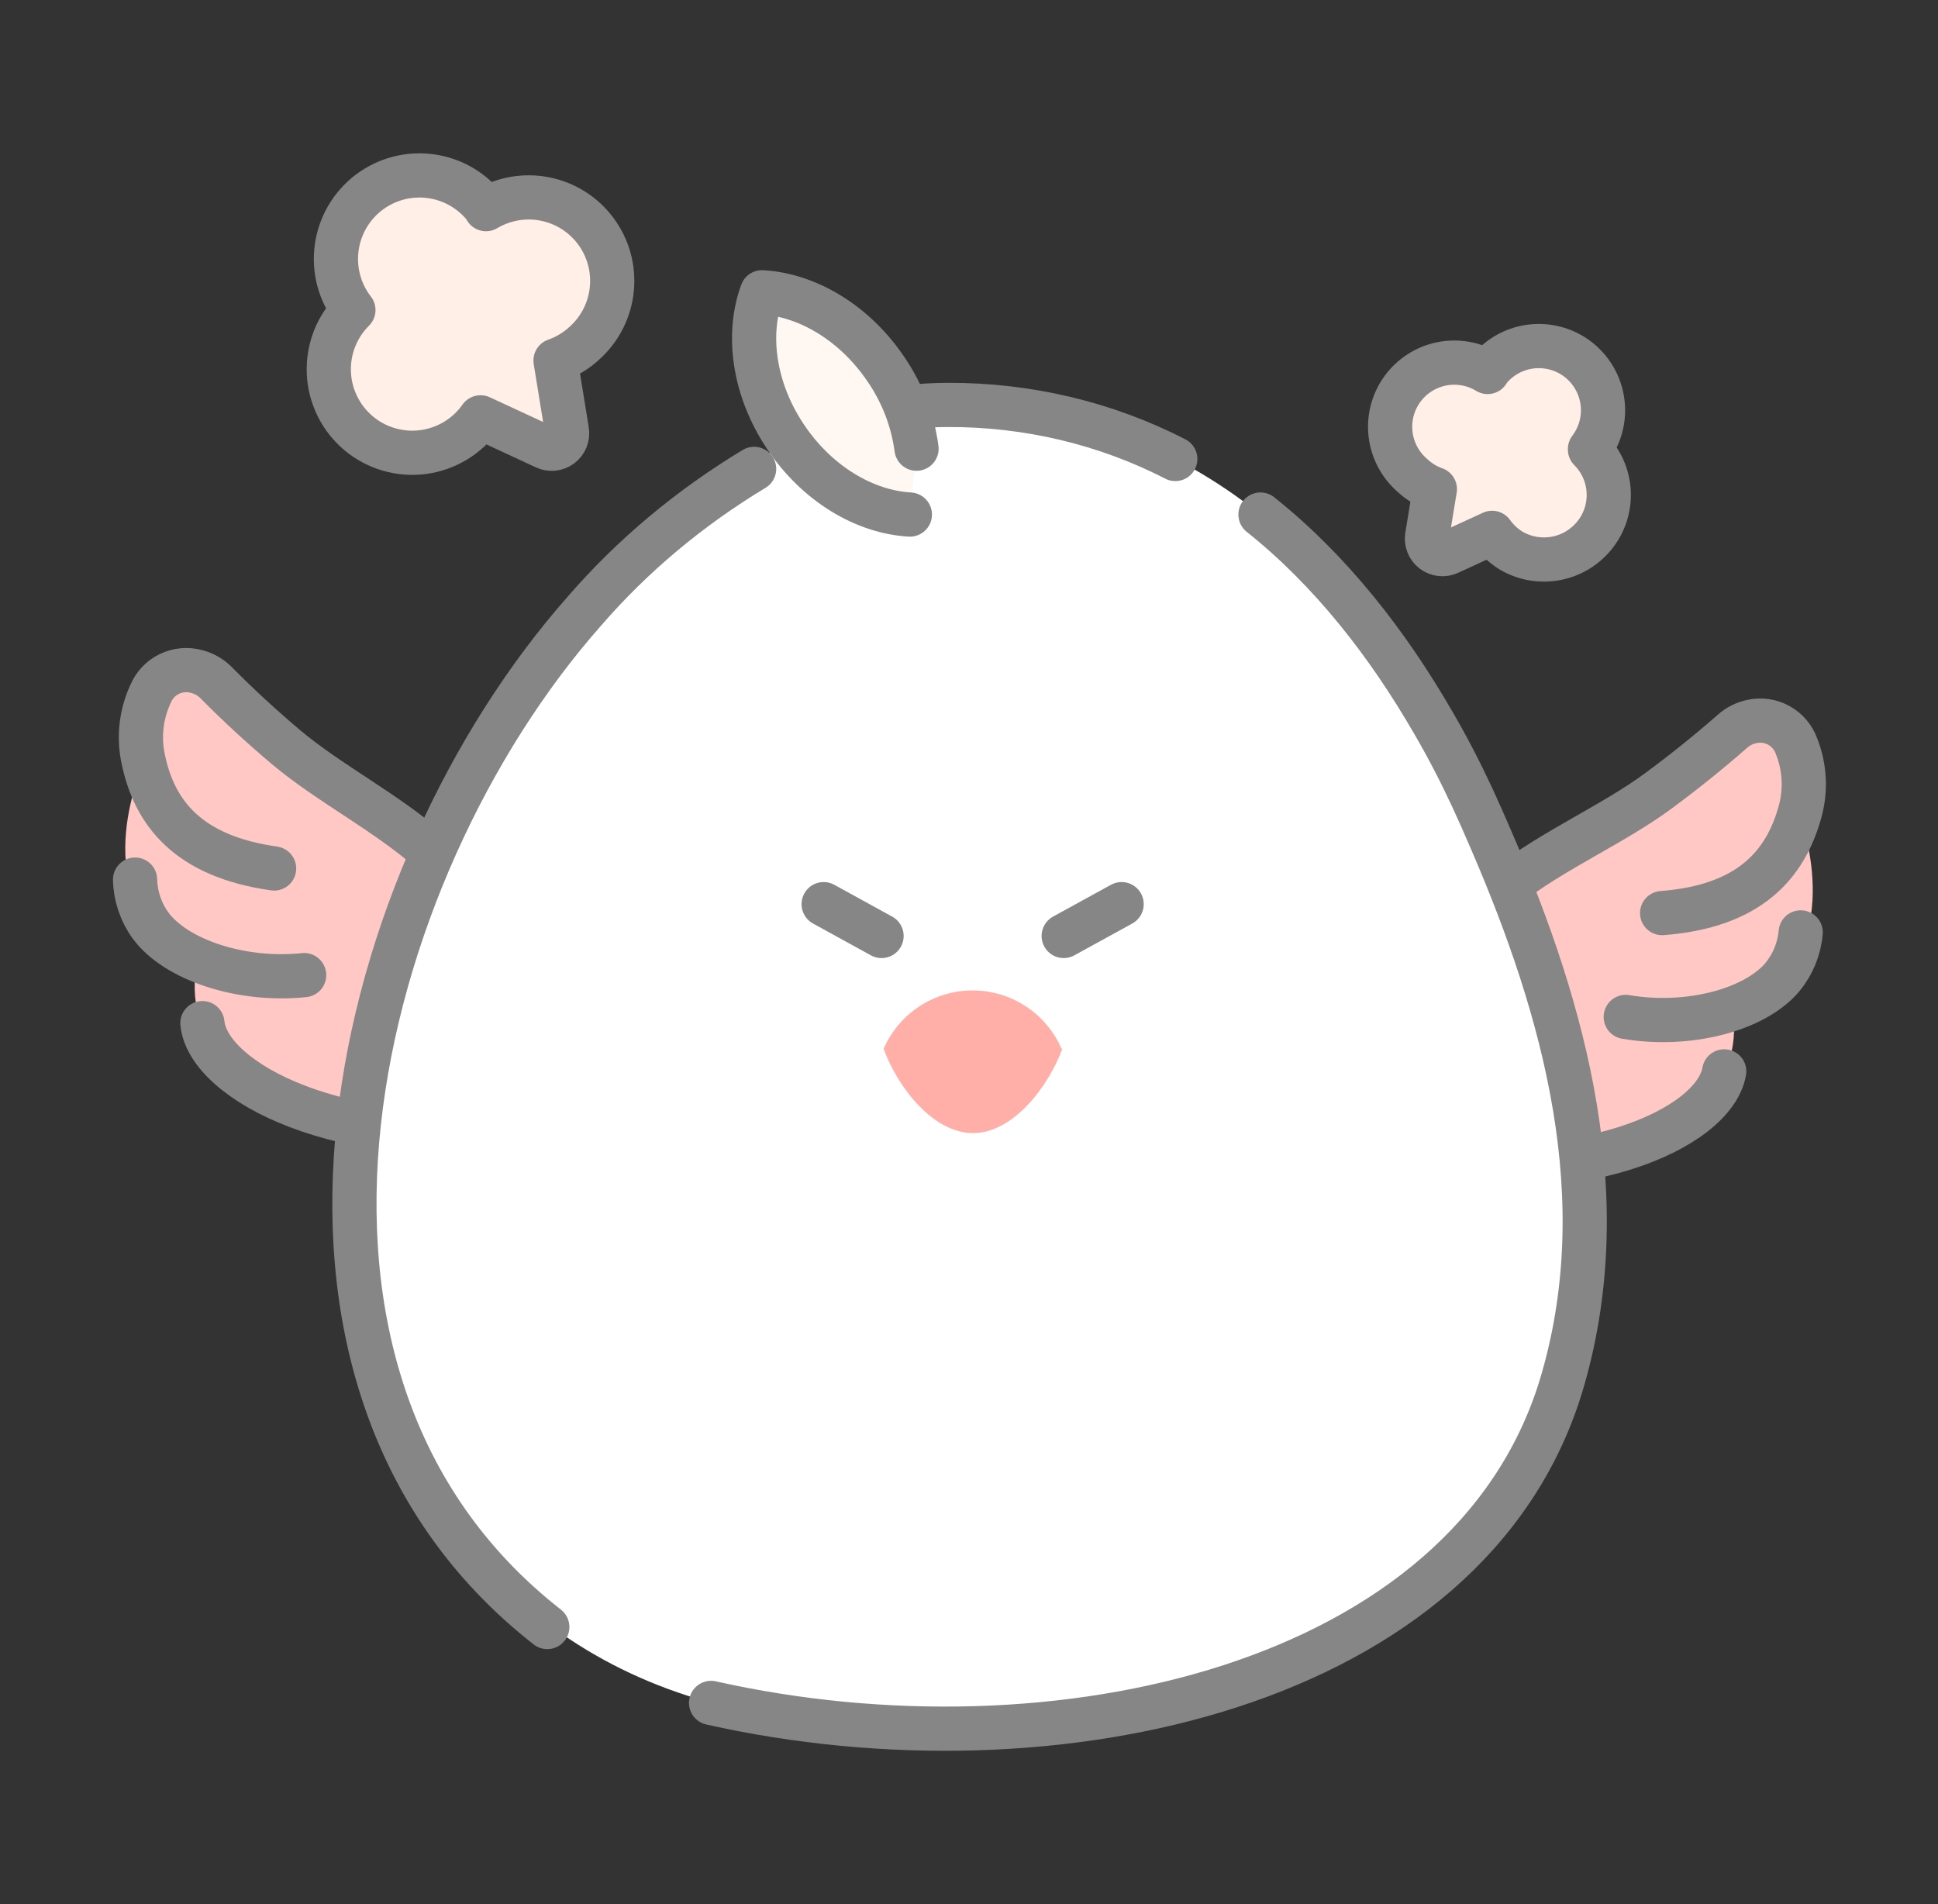 <svg width="57" height="56" viewBox="0 0 57 56" fill="none" xmlns="http://www.w3.org/2000/svg">
<rect x="0" y="0" width="57" height="56" fill="#333333" stroke="none"/>
<path d="M53.008 24.234C53.008 24.234 54.487 28.443 50.966 29.657C51.299 32.104 49.429 33.507 46.967 33.992C47.121 28.557 48.335 24.065 53.008 24.234Z" fill="#FFC8C5"/>
<path d="M50.712 31.509C50.42 33.213 46.374 35.042 40.911 33.986C40.822 32.734 40.962 31.477 41.325 30.275C41.815 28.583 42.728 27.3 44.368 26.028C45.709 24.987 47.451 24.237 48.775 23.26C49.534 22.7 50.259 22.116 50.951 21.51C51.116 21.361 51.318 21.261 51.535 21.218C51.806 21.16 52.089 21.203 52.33 21.34C52.571 21.477 52.754 21.697 52.844 21.959C53.083 22.568 53.117 23.239 52.944 23.869C52.506 25.459 51.427 26.658 48.886 26.854" fill="#FFC8C5"/>
<path d="M50.712 31.509C50.42 33.213 46.374 35.042 40.911 33.986C40.822 32.734 40.962 31.477 41.325 30.275C41.815 28.583 42.728 27.3 44.368 26.028C45.709 24.987 47.451 24.237 48.775 23.26C49.534 22.7 50.259 22.116 50.951 21.51C51.116 21.361 51.318 21.261 51.535 21.218C51.806 21.16 52.089 21.203 52.33 21.34C52.571 21.477 52.754 21.697 52.844 21.959C53.083 22.568 53.117 23.239 52.944 23.869C52.506 25.459 51.427 26.658 48.886 26.854" stroke="#868686" stroke-width="1.3" stroke-linecap="round" stroke-linejoin="round"/>
<path d="M52.962 27.422C52.919 27.907 52.73 28.366 52.42 28.741C51.603 29.709 49.643 30.22 47.816 29.908" stroke="#868686" stroke-width="1.3" stroke-linecap="round" stroke-linejoin="round"/>
<path d="M4.131 22.687C4.131 22.687 2.38 26.794 5.808 28.229C5.318 30.65 7.094 32.167 9.521 32.806C9.725 27.374 8.538 22.573 4.131 22.687Z" fill="#FFC8C5"/>
<path d="M5.953 30.09C6.12 31.808 10.055 33.882 15.58 33.185C15.75 31.941 15.692 30.677 15.408 29.454C15.025 27.736 14.197 26.397 12.645 25.023C11.37 23.897 9.681 23.04 8.421 21.981C7.701 21.374 7.012 20.741 6.365 20.085C6.205 19.921 6.003 19.805 5.781 19.749C5.514 19.675 5.229 19.701 4.98 19.822C4.73 19.943 4.534 20.152 4.428 20.408C4.152 21.001 4.075 21.667 4.209 22.307C4.539 23.923 5.542 25.186 8.062 25.542" fill="#FFC8C5"/>
<path d="M5.953 30.09C6.12 31.808 10.055 33.882 15.58 33.185C15.75 31.941 15.692 30.677 15.408 29.454C15.025 27.736 14.197 26.397 12.645 25.023C11.37 23.897 9.681 23.04 8.421 21.981C7.701 21.374 7.012 20.741 6.365 20.085C6.205 19.921 6.003 19.805 5.781 19.749C5.514 19.675 5.229 19.701 4.98 19.822C4.73 19.943 4.534 20.152 4.428 20.408C4.152 21.001 4.075 21.667 4.209 22.307C4.539 23.923 5.542 25.186 8.062 25.542" stroke="#868686" stroke-width="1.3" stroke-linecap="round" stroke-linejoin="round"/>
<path d="M3.973 25.869C3.984 26.355 4.143 26.826 4.428 27.22C5.18 28.238 7.106 28.871 8.946 28.678" stroke="#868686" stroke-width="1.3" stroke-linecap="round" stroke-linejoin="round"/>
<path d="M27.852 11.912C34.81 11.928 39.228 16.235 42.149 21.241C42.574 21.969 42.959 22.716 43.313 23.479C43.5 23.884 43.681 24.291 43.861 24.714C46.033 29.738 47.575 35.293 45.903 40.792C43.18 49.611 34.803 51.016 25.173 50.735C23.478 50.685 21.803 50.392 20.21 49.867C18.691 49.377 17.281 48.645 16.047 47.706C12.251 44.738 10.624 40.48 10.42 36.392C10.165 31.26 11.615 27.746 13.722 23.164C15.451 19.338 19.056 15.037 23.209 13.03C24.632 12.318 26.227 11.934 27.852 11.912Z" fill="white"/>
<path d="M37.073 15.133C39.15 16.788 40.818 18.94 42.148 21.241C42.574 21.969 42.959 22.717 43.313 23.479C43.5 23.884 43.68 24.291 43.861 24.714C46.032 29.738 47.574 35.293 45.903 40.792C43.18 49.611 31.014 52.35 20.914 50.083" stroke="#868686" stroke-width="1.3" stroke-linecap="round" stroke-linejoin="round"/>
<path d="M25.448 12.218C26.229 12.014 27.038 11.911 27.851 11.909C30.204 11.896 32.521 12.444 34.567 13.499" stroke="#868686" stroke-width="1.3" stroke-linecap="round" stroke-linejoin="round"/>
<path d="M16.097 47.851C6.658 40.474 10.392 25.662 17.19 17.971C18.597 16.345 20.282 14.934 22.18 13.79" stroke="#868686" stroke-width="1.3" stroke-linecap="round" stroke-linejoin="round"/>
<path d="M31.22 30.838C30.997 30.33 30.632 29.898 30.168 29.594C29.703 29.291 29.161 29.129 28.606 29.129C28.051 29.129 27.509 29.291 27.044 29.594C26.58 29.898 26.215 30.33 25.992 30.838V30.853C26.409 31.993 27.451 33.324 28.618 33.324C29.784 33.324 30.817 31.993 31.243 30.853L31.22 30.838Z" fill="#FFAFA7"/>
<path d="M26.957 13.196C26.846 12.372 26.546 11.584 26.081 10.895C25.151 9.497 23.748 8.672 22.412 8.596C21.957 9.827 22.164 11.434 23.095 12.832C24.025 14.229 25.428 15.057 26.761 15.133" fill="#FFF8F2"/>
<path d="M26.957 13.196C26.846 12.372 26.546 11.584 26.081 10.895C25.151 9.497 23.748 8.672 22.412 8.596C21.957 9.827 22.164 11.434 23.095 12.832C24.025 14.229 25.428 15.057 26.761 15.133" stroke="#868686" stroke-width="1.3" stroke-linecap="round" stroke-linejoin="round"/>
<path d="M14.294 6.151V6.131C14.099 5.874 13.855 5.658 13.577 5.495C13.299 5.332 12.991 5.226 12.671 5.182C12.351 5.138 12.026 5.158 11.714 5.239C11.402 5.321 11.109 5.464 10.852 5.658C10.595 5.853 10.379 6.097 10.216 6.376C10.053 6.654 9.947 6.962 9.903 7.282C9.859 7.601 9.879 7.926 9.96 8.239C10.042 8.551 10.185 8.844 10.38 9.101L10.394 9.118C10.153 9.358 9.964 9.646 9.839 9.963C9.715 10.28 9.658 10.62 9.672 10.96C9.685 11.3 9.77 11.634 9.92 11.94C10.069 12.246 10.281 12.517 10.541 12.737C10.802 12.957 11.105 13.12 11.432 13.216C11.758 13.312 12.102 13.34 12.44 13.296C12.777 13.252 13.102 13.139 13.394 12.963C13.686 12.787 13.938 12.553 14.134 12.274L15.788 13.041L16.033 13.155C16.108 13.19 16.191 13.204 16.274 13.196C16.356 13.187 16.435 13.156 16.501 13.106C16.567 13.055 16.618 12.988 16.649 12.911C16.679 12.834 16.688 12.75 16.674 12.668L16.631 12.4L16.339 10.603C16.665 10.489 16.964 10.307 17.214 10.069C17.661 9.658 17.94 9.095 17.996 8.49C18.053 7.885 17.883 7.281 17.52 6.794C17.157 6.307 16.627 5.972 16.031 5.853C15.435 5.734 14.816 5.841 14.294 6.151Z" fill="#FFEFE6" stroke="#868686" stroke-width="1.3" stroke-linecap="round" stroke-linejoin="round"/>
<path d="M43.754 10.94V10.925C44.057 10.526 44.505 10.263 45.002 10.195C45.498 10.127 46.001 10.258 46.4 10.56C46.799 10.863 47.062 11.312 47.13 11.808C47.199 12.304 47.067 12.807 46.764 13.206V13.221C47.098 13.555 47.294 14.001 47.315 14.472C47.336 14.943 47.181 15.405 46.878 15.767C46.588 16.116 46.184 16.35 45.737 16.427C45.29 16.505 44.83 16.421 44.44 16.19C44.222 16.056 44.034 15.879 43.885 15.671L42.617 16.255C42.541 16.29 42.458 16.304 42.376 16.295C42.293 16.286 42.215 16.255 42.148 16.205C42.082 16.155 42.031 16.087 42.001 16.01C41.97 15.933 41.961 15.849 41.975 15.767L42.202 14.385C41.961 14.3 41.739 14.165 41.552 13.991C41.19 13.684 40.957 13.251 40.9 12.78C40.842 12.308 40.965 11.832 41.243 11.447C41.521 11.062 41.934 10.796 42.399 10.702C42.865 10.608 43.349 10.693 43.754 10.94Z" fill="#FFEFE6" stroke="#868686" stroke-width="1.3" stroke-linecap="round" stroke-linejoin="round"/>
<path d="M25.928 27.527L24.225 26.591" stroke="#868686" stroke-width="1.3" stroke-linecap="round" stroke-linejoin="round"/>
<path d="M31.285 27.527L32.989 26.591" stroke="#868686" stroke-width="1.3" stroke-linecap="round" stroke-linejoin="round"/>
</svg>

